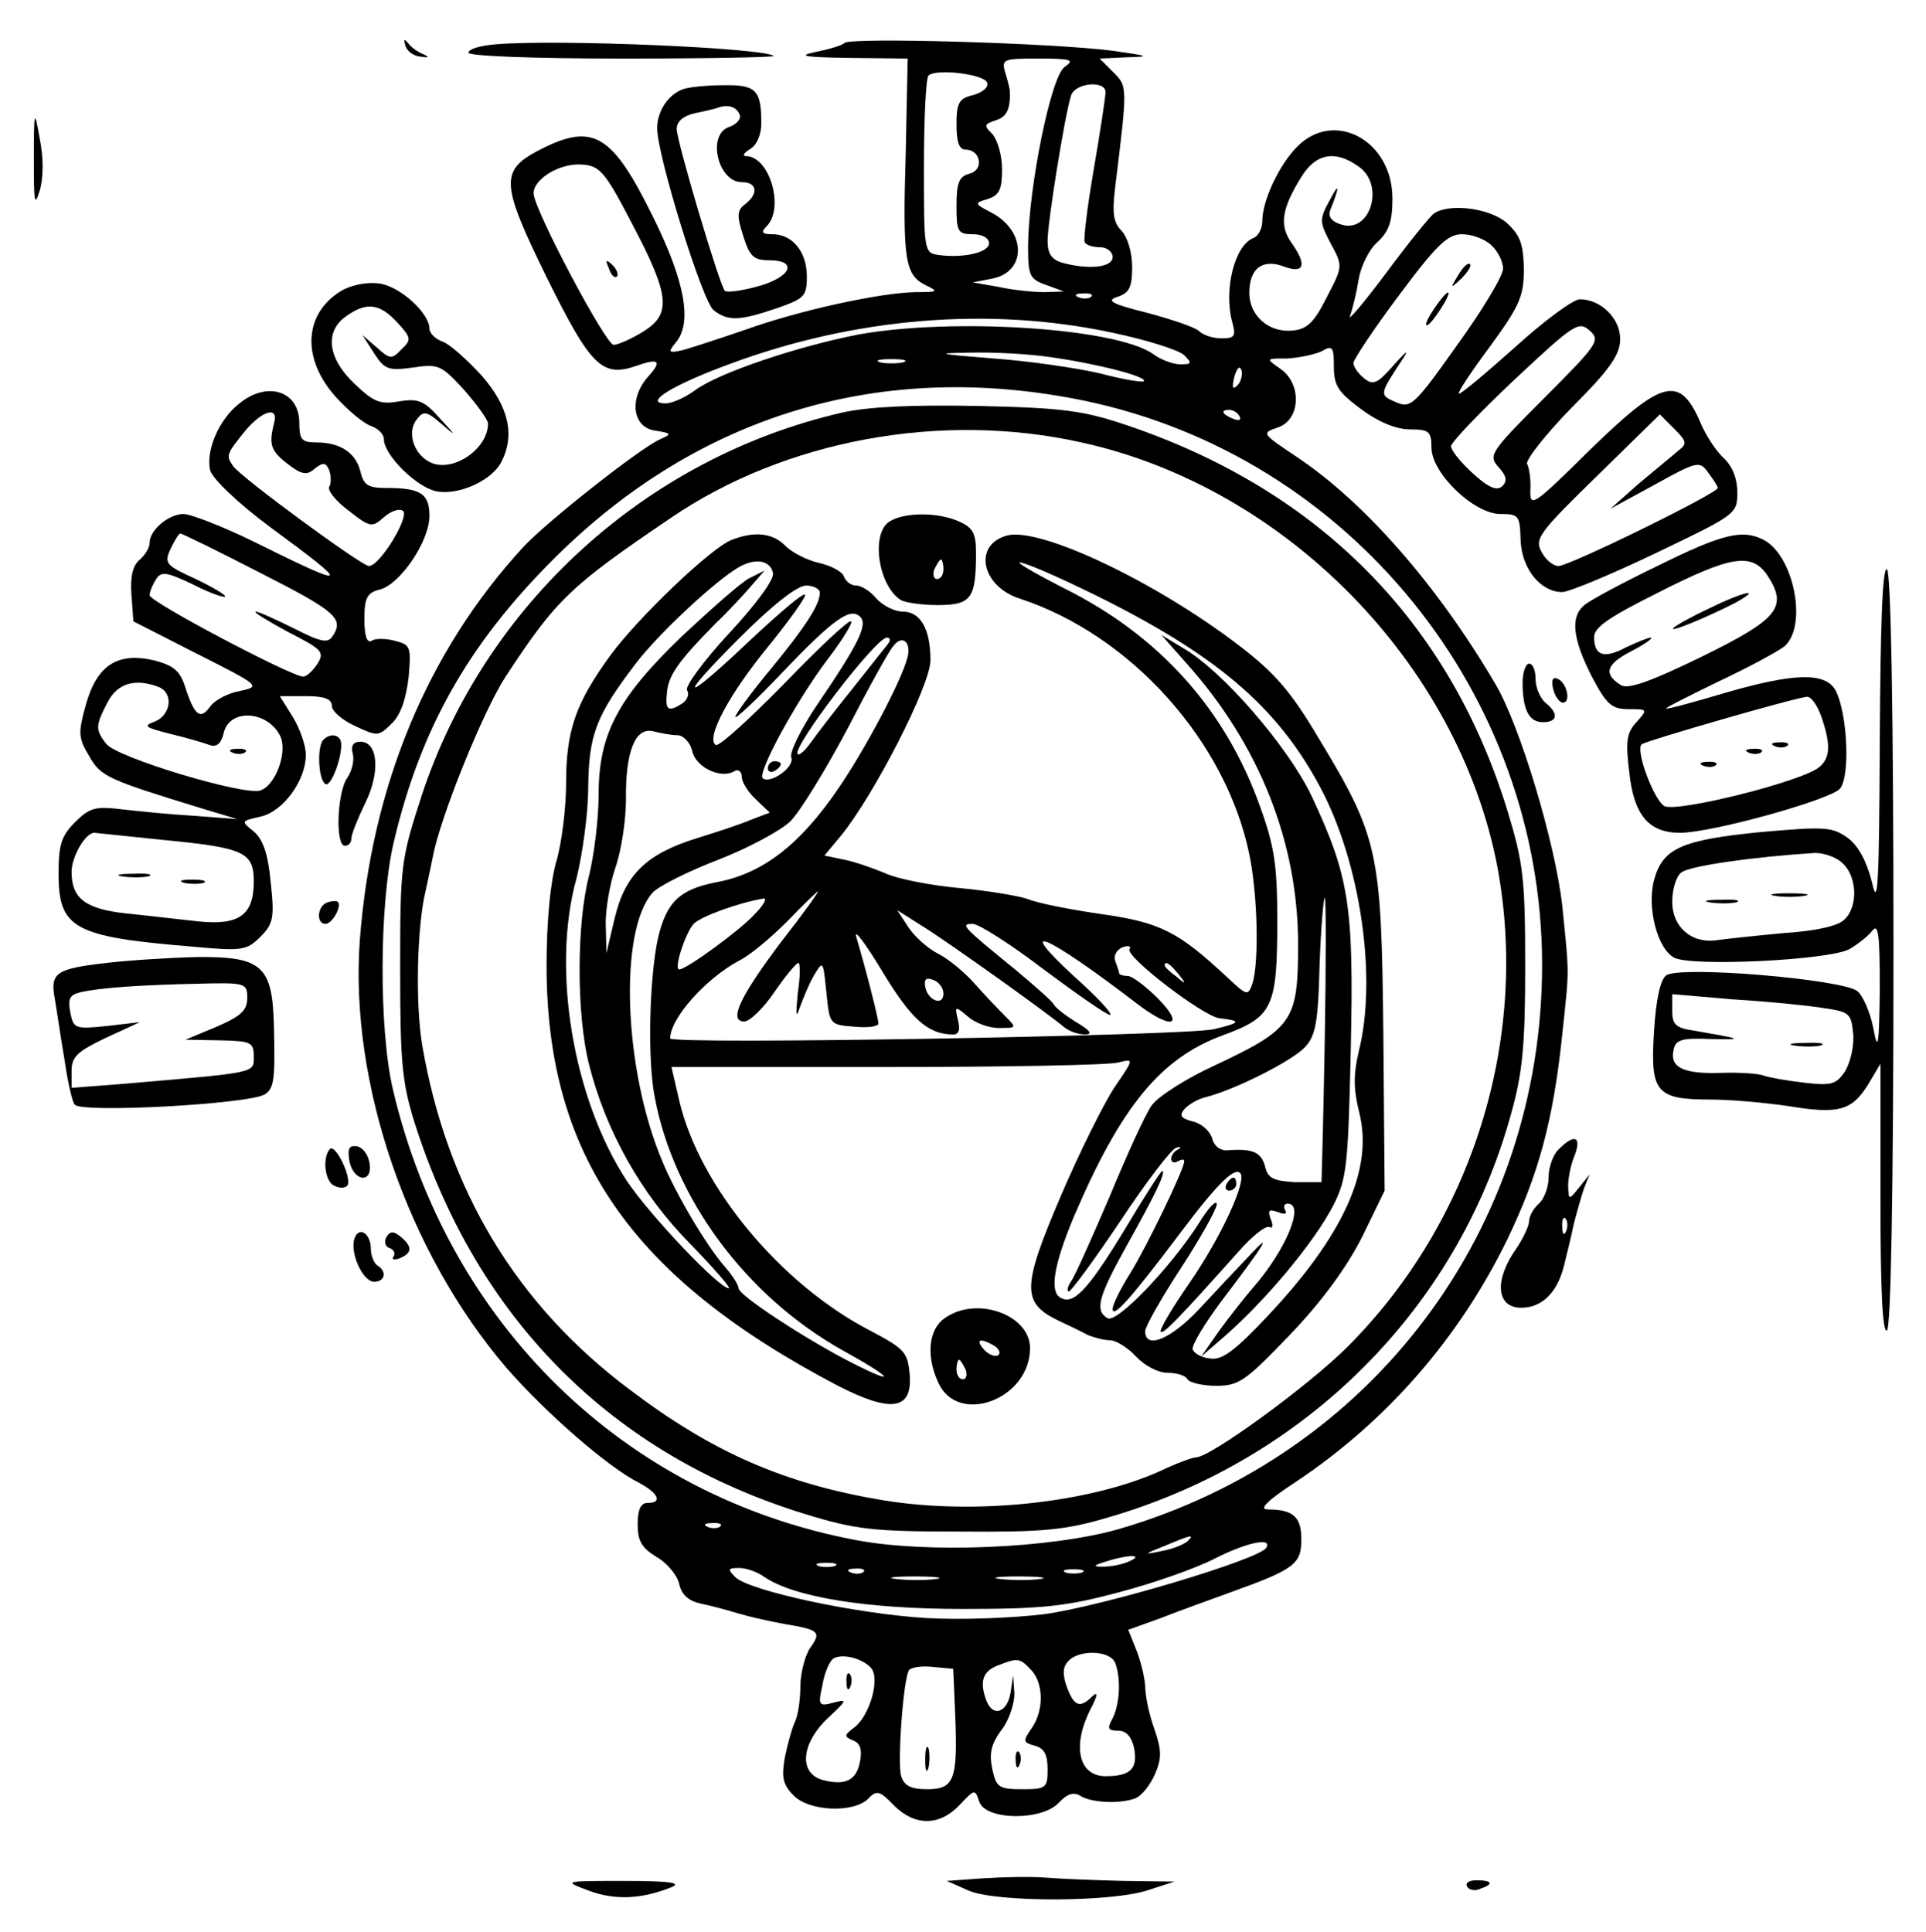 <?xml version="1.0" standalone="no"?>
<!DOCTYPE svg PUBLIC "-//W3C//DTD SVG 20010904//EN"
 "http://www.w3.org/TR/2001/REC-SVG-20010904/DTD/svg10.dtd">
<svg version="1.0" xmlns="http://www.w3.org/2000/svg"
 width="296pt" height="297pt" viewBox="0 0 296 297"
 preserveAspectRatio="xMidYMid meet">
<g transform="translate(0,297) scale(0.1,-0.1)"
fill="#000000" stroke="none">
<path d="M623 2900 c2 -8 12 -16 23 -17 13 -2 15 -1 4 4 -8 3 -19 11 -23 17
-6 7 -7 6 -4 -4z"/>
<path d="M763 2902 c-24 -2 -43 -7 -43 -13 0 -5 95 -9 237 -9 130 0 234 2 232
4 -12 12 -326 26 -426 18z"/>
<path d="M1298 2904 c-4 -4 -25 -10 -45 -14 -29 -6 -16 -8 52 -9 l90 -1 -3
-145 c-5 -165 -1 -187 30 -203 21 -10 20 -11 -15 -11 -56 -1 -182 -29 -262
-58 -38 -13 -81 -27 -95 -31 -23 -5 -24 -4 -11 12 25 30 14 93 -35 192 -63
128 -92 146 -174 104 -62 -32 -61 -51 10 -196 68 -137 85 -155 139 -136 34 12
39 7 17 -17 -30 -34 -24 -79 12 -83 24 -4 25 -5 7 -13 -29 -12 -175 -127 -211
-166 -147 -160 -233 -367 -251 -604 -16 -219 73 -479 225 -657 59 -68 156
-153 204 -177 30 -16 37 -31 13 -31 -10 0 -15 -10 -15 -33 0 -25 6 -36 29 -50
16 -9 32 -28 35 -42 4 -17 15 -26 34 -30 15 -3 41 -10 57 -15 17 -5 48 -12 70
-16 54 -9 58 -12 40 -37 -8 -12 -15 -39 -15 -60 0 -21 -4 -46 -9 -55 -4 -9
-11 -34 -15 -54 -5 -30 -3 -41 14 -58 24 -24 91 -27 114 -5 13 14 18 13 40
-10 32 -32 70 -32 101 1 23 24 23 25 30 5 9 -29 96 -30 122 -2 13 14 23 17 33
11 17 -11 61 -13 85 -4 10 4 23 21 30 37 11 25 10 38 -1 70 -8 22 -14 51 -14
66 -1 14 -7 39 -14 56 l-12 30 50 18 c28 11 78 29 111 41 94 34 105 42 105 80
0 35 -13 46 -52 46 -14 0 0 14 43 42 141 94 252 222 326 374 47 98 70 180 84
314 11 105 11 87 0 198 -11 97 -65 277 -103 341 -90 153 -201 279 -304 348
-55 37 -56 37 -30 46 35 12 37 67 4 90 -23 16 -23 16 10 16 18 1 42 6 53 11
17 10 19 7 19 -24 0 -29 7 -39 42 -65 27 -20 54 -31 75 -31 29 0 33 -3 33 -28
0 -39 65 -102 106 -102 28 0 30 -2 31 -41 2 -44 31 -79 64 -79 10 0 75 27 144
60 123 59 125 60 125 93 0 22 -8 41 -21 53 -11 10 -27 34 -35 53 -32 75 -58
69 -170 -40 -88 -87 -93 -90 -92 -62 1 17 -2 34 -5 40 -3 5 27 44 68 86 60 60
75 82 75 106 0 32 -30 61 -62 61 -10 0 -55 -33 -100 -74 -46 -41 -84 -73 -86
-71 -2 2 20 35 49 74 46 63 51 77 51 119 -1 38 -6 51 -27 70 -26 22 -87 30
-111 14 -6 -4 -39 -45 -74 -92 -35 -47 -60 -76 -55 -65 4 11 10 36 13 55 3 19
15 45 28 57 19 17 24 33 24 68 0 89 -89 137 -146 80 -28 -28 -54 -83 -54 -115
0 -11 -6 -23 -14 -26 -28 -11 -45 -77 -33 -126 7 -25 5 -28 -16 -28 -13 0 -28
5 -34 11 -6 6 -42 18 -79 28 -56 14 -65 19 -46 25 18 6 22 15 22 46 0 22 -7
45 -16 55 -13 13 -15 27 -10 68 19 155 19 154 -3 176 l-21 21 43 2 c36 1 33 2
-23 10 -93 12 -404 21 -412 12z m338 -37 c-21 -15 -55 -184 -56 -274 0 -47 2
-52 28 -61 l27 -10 -30 -1 c-16 0 -48 3 -70 8 l-40 7 31 6 c52 11 51 73 -2
101 -27 14 -27 15 -6 21 18 6 22 15 22 46 0 21 -7 45 -15 54 -13 13 -13 15 5
21 17 5 23 17 22 45 0 3 -3 15 -7 28 -6 21 -4 22 51 22 51 0 56 -2 40 -13z
m-119 -24 c3 -7 -7 -15 -21 -19 -22 -5 -26 -12 -26 -45 0 -27 4 -39 14 -39 23
0 29 -31 6 -37 -16 -4 -20 -14 -20 -49 0 -40 2 -44 25 -44 15 0 25 -6 25 -14
0 -14 -39 -23 -77 -18 -23 3 -23 6 -23 136 0 73 3 136 7 140 12 11 86 2 90
-11z m182 -15 c0 -7 -8 -60 -18 -118 -10 -58 -16 -108 -14 -112 2 -5 13 -8 24
-8 10 0 19 -7 19 -15 0 -16 -36 -20 -77 -9 -17 5 -23 14 -23 34 0 28 26 191
36 223 6 20 54 24 53 5z m389 -114 c41 -28 18 -104 -27 -89 -14 4 -20 12 -17
21 15 37 15 46 0 17 -17 -31 -16 -34 1 -67 19 -35 19 -35 -6 -83 -19 -38 -30
-49 -52 -51 -36 -4 -67 22 -67 58 0 38 21 53 54 40 31 -11 35 3 10 38 -18 26
-14 52 16 100 22 36 52 42 88 16z m-1116 -89 c58 -110 60 -138 16 -165 -18
-11 -38 -20 -45 -20 -12 0 -123 209 -123 233 0 22 41 47 75 44 27 -2 35 -11
77 -92z m1320 -32 c10 -9 18 -25 18 -36 0 -11 -32 -64 -71 -118 -66 -93 -71
-97 -94 -87 -26 11 -25 12 12 68 9 14 3 9 -14 -10 -26 -30 -33 -33 -47 -21 -9
7 -16 18 -16 23 0 5 31 52 70 104 58 78 75 94 97 94 14 0 35 -7 45 -17z m-615
-79 c-3 -3 -12 -4 -19 -1 -8 3 -5 6 6 6 11 1 17 -2 13 -5z m31 -55 c53 -11
104 -27 112 -35 12 -12 12 -14 -6 -14 -11 0 -30 7 -42 16 -57 40 -307 56 -452
30 -93 -18 -216 -59 -252 -86 -15 -11 -35 -20 -45 -20 -35 0 10 28 97 60 193
72 400 89 588 49z m665 -101 c-83 -83 -86 -88 -70 -106 12 -13 14 -21 6 -29
-8 -8 -21 -3 -45 19 -19 17 -34 36 -34 42 0 6 44 52 97 102 92 86 99 91 116
76 17 -15 13 -21 -70 -104z m-758 63 c71 -10 149 -30 143 -37 -3 -2 -33 3 -67
12 -34 8 -108 19 -164 23 -87 7 -92 8 -37 9 36 1 92 -2 125 -7z m-227 -8 c-10
-2 -26 -2 -35 0 -10 3 -2 5 17 5 19 0 27 -2 18 -5z m514 -35 c-8 -8 -9 -4 -5
13 4 13 8 18 11 10 2 -7 -1 -18 -6 -23z m-235 -24 c407 -85 703 -450 703 -867
0 -406 -261 -754 -650 -867 -104 -30 -296 -38 -405 -17 -355 67 -626 331 -711
692 -22 93 -21 286 1 380 41 174 114 304 245 435 224 224 507 308 817 244z
m238 -24 c3 -6 -1 -7 -9 -4 -18 7 -21 14 -7 14 6 0 13 -4 16 -10z m674 -53
c-8 -7 -35 -29 -60 -50 l-44 -39 68 37 c65 36 69 37 82 19 8 -11 15 -21 15
-24 0 -8 -228 -120 -245 -120 -8 0 -20 10 -26 22 -11 20 -3 30 85 116 l97 95
22 -22 c20 -20 20 -23 6 -34z m-1472 -1653 c-3 -3 -12 -4 -19 -1 -8 3 -5 6 6
6 11 1 17 -2 13 -5z m718 -23 c-6 -5 -23 -12 -40 -15 -28 -6 -28 -5 5 8 43 18
46 18 35 7z m121 -10 c-11 -18 -253 -90 -341 -102 -49 -6 -130 -9 -180 -6
-107 6 -274 42 -295 63 -12 12 -12 14 6 14 11 0 28 -6 39 -14 46 -31 157 -49
305 -49 123 0 159 4 241 26 53 14 118 37 145 51 49 25 90 34 80 17z m-211 -21
c-11 -5 -29 -8 -40 -8 -16 0 -15 2 5 8 34 11 60 11 35 0z m-452 -7 c-7 -2 -19
-2 -25 0 -7 3 -2 5 12 5 14 0 19 -2 13 -5z m44 -9 c-3 -3 -12 -4 -19 -1 -8 3
-5 6 6 6 11 1 17 -2 13 -5z m336 -1 c-7 -2 -19 -2 -25 0 -7 3 -2 5 12 5 14 0
19 -2 13 -5z m-225 -10 c-15 -2 -42 -2 -60 0 -18 2 -6 4 27 4 33 0 48 -2 33
-4z m160 0 c-15 -2 -42 -2 -60 0 -18 2 -6 4 27 4 33 0 48 -2 33 -4z m-259
-137 c14 -17 -3 -74 -26 -91 -16 -12 -16 -14 -2 -20 11 -4 14 -14 11 -31 -5
-30 -22 -39 -57 -30 -38 10 -34 56 7 95 30 28 31 30 9 24 -23 -6 -24 -4 -17
27 3 19 11 37 17 41 14 8 45 0 58 -15z m375 8 c9 -24 7 -63 -4 -85 -9 -16 -7
-19 8 -19 13 0 21 -9 25 -27 6 -32 -6 -43 -44 -43 -41 0 -52 46 -23 103 11 21
12 28 3 20 -19 -19 -28 -16 -39 13 -7 19 -7 31 1 40 16 19 65 18 73 -2z m-130
-10 c20 -20 21 -63 1 -91 -13 -19 -13 -21 5 -26 15 -4 20 -14 20 -36 0 -29 -2
-31 -39 -31 -36 0 -40 3 -46 31 -5 24 -2 38 14 60 12 15 20 41 20 56 l-2 28
-4 -27 c-5 -30 -27 -38 -37 -12 -11 29 -6 45 17 54 31 12 34 12 51 -6z m-116
-69 c4 -100 -1 -115 -43 -115 -25 0 -35 5 -40 20 -6 20 3 148 12 163 3 4 19 7
36 5 l32 -3 3 -70z"/>
<path d="M936 2557 c3 -10 9 -15 12 -12 3 3 0 11 -7 18 -10 9 -11 8 -5 -6z"/>
<path d="M2241 2547 c-13 -21 -12 -21 5 -5 10 10 16 20 13 22 -3 3 -11 -5 -18
-17z"/>
<path d="M2213 2508 c-15 -20 -25 -38 -20 -38 3 0 12 11 21 25 17 26 16 35 -1
13z"/>
<path d="M1295 2336 c-302 -69 -550 -295 -647 -589 -32 -99 -33 -107 -33 -267
0 -143 3 -174 22 -235 96 -303 304 -511 600 -602 78 -24 105 -27 238 -27 128
-1 162 2 229 22 303 88 536 321 618 619 18 64 22 105 22 228 0 135 -3 159 -27
238 -89 291 -289 493 -584 593 -68 23 -98 27 -228 30 -103 2 -169 -1 -210 -10z
m367 -46 c314 -69 579 -340 639 -651 50 -265 -38 -547 -230 -739 -60 -60 -211
-170 -233 -170 -5 0 -30 -9 -55 -21 -109 -49 -284 -68 -425 -45 -151 25 -262
73 -390 170 -175 131 -281 308 -319 529 -11 65 -8 184 5 237 3 14 8 37 11 52
11 61 78 226 112 278 78 119 99 139 254 244 176 120 416 164 631 116z"/>
<path d="M1368 2169 c-30 -17 -19 -98 16 -121 6 -4 32 -8 57 -8 52 0 59 10 59
81 0 29 -5 38 -25 47 -32 15 -84 15 -107 1z m82 -74 c0 -8 -4 -15 -10 -15 -5
0 -7 7 -4 15 4 8 8 15 10 15 2 0 4 -7 4 -15z"/>
<path d="M1124 2140 c-31 -12 -142 -118 -185 -176 -54 -74 -69 -116 -69 -198
0 -39 -7 -93 -15 -120 -9 -31 -15 -91 -15 -160 0 -291 130 -479 446 -645 83
-43 117 -39 112 17 -3 34 -8 39 -61 67 -137 71 -262 221 -293 353 l-12 52 331
0 c183 0 343 3 356 7 24 6 24 6 -6 -38 -16 -24 -54 -100 -83 -168 -59 -138
-60 -163 -5 -190 17 -8 38 -18 47 -23 10 -4 25 -8 34 -8 9 0 27 -11 40 -25 13
-14 34 -25 48 -25 14 0 28 -4 31 -10 3 -5 23 -10 44 -10 35 0 45 7 113 78 49
51 87 103 111 150 l35 72 -2 242 c-3 280 -7 301 -101 456 -41 69 -66 98 -121
140 -128 98 -305 182 -356 169 -53 -14 -40 -78 19 -97 171 -56 317 -219 353
-393 13 -63 15 -165 5 -198 -7 -20 -8 -20 -38 8 -76 71 -103 85 -194 98 -49 7
-99 17 -113 23 -14 5 -62 13 -105 17 -44 4 -96 14 -115 23 -19 8 -48 18 -64
21 l-29 6 25 30 c51 62 138 232 138 270 0 48 -15 75 -43 75 -12 0 -30 9 -40
20 -9 11 -23 20 -31 20 -8 0 -16 6 -19 14 -3 8 -21 17 -39 21 -18 4 -41 16
-51 26 -19 20 -48 23 -83 9z m64 -51 c2 -10 -28 -50 -68 -93 -39 -42 -68 -82
-64 -87 4 -6 0 -15 -7 -20 -22 -14 -27 -11 -24 16 2 27 18 49 74 106 20 19 45
46 56 59 l20 23 -24 -12 c-13 -7 -58 -47 -102 -88 -99 -95 -129 -151 -129
-244 0 -38 -7 -94 -15 -126 -19 -74 -19 -212 0 -288 26 -104 81 -201 155 -276
37 -38 64 -69 60 -69 -15 0 -121 112 -156 164 -83 126 -117 326 -78 466 9 36
18 99 18 140 1 81 12 110 73 190 35 46 122 127 158 148 26 15 49 11 53 -9z
m492 -32 c189 -93 283 -173 349 -297 62 -116 88 -294 59 -407 -8 -35 -8 -57 1
-93 22 -87 -24 -189 -142 -314 -49 -52 -69 -67 -87 -64 -13 1 -25 8 -27 14 -2
6 18 39 44 74 67 88 81 111 43 70 -18 -19 -53 -56 -77 -82 -43 -46 -83 -63
-83 -34 0 7 25 51 55 97 30 46 55 91 55 98 0 8 -13 -5 -28 -30 -43 -67 -126
-154 -140 -145 -20 12 -14 33 31 114 42 75 60 112 53 112 -2 0 -29 -42 -60
-94 -55 -90 -77 -113 -97 -100 -16 10 -9 51 21 123 73 171 134 245 230 280 76
28 83 42 83 176 0 83 -4 113 -26 174 -53 150 -155 264 -302 337 -49 25 -79 43
-65 39 14 -3 63 -25 110 -48z m-420 2 c0 -18 -21 -51 -76 -118 -30 -36 -54
-69 -54 -73 0 -4 32 26 72 68 79 83 105 101 120 86 12 -12 -2 -41 -66 -135
-25 -37 -43 -74 -40 -81 6 -15 -33 -42 -44 -32 -8 9 53 121 101 184 22 29 38
55 35 57 -3 3 -49 -40 -102 -95 -54 -55 -101 -98 -106 -95 -16 10 21 79 82
153 33 41 58 76 55 78 -3 3 -39 -28 -82 -68 -105 -100 -119 -99 -19 1 51 51
89 81 103 81 11 0 21 -5 21 -11z m103 -81 c-6 -7 -30 -38 -54 -68 -25 -31 -52
-66 -62 -80 -9 -13 -19 -22 -21 -19 -10 9 120 179 137 179 6 0 6 -5 0 -12z
m31 -21 c-10 -36 -64 -138 -105 -198 -59 -87 -117 -132 -188 -145 -57 -11 -77
-31 -90 -87 -13 -61 -16 -185 -5 -242 29 -157 141 -308 290 -391 76 -42 85
-55 14 -19 -69 35 -175 104 -175 115 0 5 -9 19 -20 32 -28 31 -77 114 -97 163
-60 142 -67 355 -15 413 9 10 55 33 102 51 46 18 96 45 110 59 14 14 53 77 87
141 33 64 65 122 71 128 14 19 29 5 21 -20z m-353 -117 c9 0 20 -11 23 -25 6
-25 45 -43 65 -30 6 3 11 -1 11 -9 0 -8 10 -24 22 -35 l21 -20 -29 -11 c-16
-7 -53 -19 -82 -28 -78 -24 -111 -56 -127 -122 l-13 -55 -1 42 c-1 23 6 64 15
90 9 26 16 73 16 103 -1 74 14 113 42 106 12 -3 28 -6 37 -6z m160 -317 c-64
-85 -82 -123 -57 -123 8 0 29 20 46 45 17 25 34 45 37 45 3 0 3 -21 -1 -47 -3
-32 -3 -40 3 -22 5 14 14 36 22 50 14 23 14 23 19 -26 5 -50 5 -50 43 -53 20
-2 37 0 37 5 0 7 -17 75 -34 133 -4 14 14 -10 40 -53 44 -73 70 -97 109 -97 9
0 11 8 7 23 -5 21 -4 21 15 5 11 -10 32 -18 48 -18 28 0 28 0 9 19 -10 10 -31
32 -46 49 -15 17 -40 38 -56 46 -16 8 -37 27 -46 41 l-17 26 41 -26 c40 -25
194 -135 217 -155 7 -5 20 -10 30 -10 13 0 9 6 -13 19 -18 11 -33 23 -35 28
-2 4 -29 28 -59 53 -81 66 -85 70 -65 70 9 0 58 -31 109 -70 51 -38 97 -70
102 -70 5 1 -20 28 -56 60 -93 86 -42 64 94 -40 55 -43 79 -39 36 5 -19 19
-40 35 -47 35 -7 0 -13 2 -13 4 0 2 -3 11 -6 19 -3 8 2 17 11 21 9 3 14 2 11
-3 -7 -11 113 -103 138 -106 35 -4 33 -7 -9 -17 -47 -10 -835 -24 -835 -14 0
31 55 92 105 119 17 8 50 36 75 61 24 25 46 46 47 46 2 0 -23 -35 -56 -77z
m-42 41 c-22 -24 -104 -84 -115 -84 -9 0 9 55 22 70 12 12 71 33 108 39 5 0
-1 -11 -15 -25z m652 -91 c13 -16 12 -17 -3 -4 -10 7 -18 15 -18 17 0 8 8 3
21 -13z m-361 -30 c0 -20 -24 -11 -28 10 -2 12 1 15 12 11 9 -3 16 -13 16 -21z"/>
<path d="M1823 1951 c112 -125 172 -275 172 -433 0 -117 -8 -129 -127 -185
-44 -20 -88 -48 -98 -62 -10 -14 -39 -78 -65 -141 -27 -63 -53 -121 -58 -128
-5 -7 -8 -15 -5 -17 2 -3 38 46 79 107 41 62 80 113 87 114 7 2 8 0 2 -3 -5
-2 -10 -9 -10 -14 0 -6 5 -7 10 -4 6 3 10 4 10 0 0 -12 -58 -132 -83 -172 -15
-24 -27 -48 -27 -55 0 -15 28 16 104 117 57 76 83 101 92 92 11 -11 -29 -98
-78 -169 -27 -39 -47 -73 -44 -75 4 -4 29 22 120 124 21 24 42 40 47 37 5 -3
6 3 2 12 -5 14 -3 16 11 11 10 -4 15 -3 11 3 -3 6 -1 10 4 10 27 0 -3 -72 -54
-130 -12 -14 -35 -43 -51 -65 l-28 -40 29 25 c66 56 145 150 175 209 20 40 22
62 26 240 5 220 -3 265 -60 387 -36 76 -138 194 -198 228 l-33 20 38 -43z
m213 -578 c-2 -120 -5 -219 -5 -220 -1 0 -19 0 -41 0 -33 2 -42 6 -46 25 -6
21 -19 27 -57 24 -11 -1 -21 6 -24 18 -3 11 -16 23 -29 26 -19 5 -22 9 -14 19
6 7 21 16 34 19 44 11 133 56 152 77 16 17 20 40 22 125 2 57 6 104 8 104 2 0
2 -98 0 -217z"/>
<path d="M1885 1150 c-3 -5 -1 -10 4 -10 6 0 11 5 11 10 0 6 -2 10 -4 10 -3 0
-8 -4 -11 -10z"/>
<path d="M1180 1789 c0 -5 5 -7 10 -4 6 3 10 8 10 11 0 2 -4 4 -10 4 -5 0 -10
-5 -10 -11z"/>
<path d="M1452 944 c-25 -17 -29 -58 -10 -99 30 -67 141 -26 141 53 0 51 -82
81 -131 46z m77 -43 c7 -5 9 -11 5 -14 -5 -3 -15 1 -22 9 -14 16 -5 18 17 5z
m-45 -36 c3 -8 1 -15 -4 -15 -6 0 -10 7 -10 15 0 8 2 15 4 15 2 0 6 -7 10 -15z"/>
<path d="M1301 384 c0 -11 3 -14 6 -6 3 7 2 16 -1 19 -3 4 -6 -2 -5 -13z"/>
<path d="M1561 264 c0 -11 3 -14 6 -6 3 7 2 16 -1 19 -3 4 -6 -2 -5 -13z"/>
<path d="M1422 265 c0 -16 2 -22 5 -12 2 9 2 23 0 30 -3 6 -5 -1 -5 -18z"/>
<path d="M1050 2833 c-23 -8 -40 -34 -40 -60 0 -42 70 -268 87 -280 22 -17 40
-16 96 3 43 15 47 18 47 49 0 38 -22 65 -53 65 -16 0 -18 3 -9 12 28 28 5 107
-31 108 -7 0 -4 5 6 11 10 6 17 22 17 39 0 52 -8 60 -59 59 -25 0 -53 -3 -61
-6z m87 -40 c2 -6 -5 -14 -16 -18 -35 -11 -18 -85 19 -85 24 0 26 -18 5 -34
-12 -9 -13 -17 -3 -48 10 -32 16 -38 40 -38 45 0 34 -26 -17 -40 -25 -7 -48
-10 -51 -7 -8 8 -74 230 -74 249 0 11 10 20 28 24 15 3 32 7 37 9 15 5 28 0
32 -12z"/>
<path d="M52 2725 c0 -66 1 -74 9 -48 6 20 6 51 0 80 -8 46 -9 45 -9 -32z"/>
<path d="M528 2525 c-61 -34 -66 -105 -12 -165 19 -21 44 -42 55 -45 10 -4 19
-12 19 -20 0 -24 49 -73 80 -80 33 -7 84 15 100 44 22 42 12 86 -30 134 -23
25 -50 49 -60 52 -11 4 -20 13 -20 20 0 23 -43 63 -75 69 -18 3 -41 -1 -57 -9z
m82 -50 c22 -24 23 -27 7 -42 -15 -16 -18 -15 -38 3 l-22 19 18 -28 c16 -25
22 -27 59 -22 40 6 44 4 79 -34 20 -23 37 -46 37 -52 0 -40 -56 -77 -90 -59
-25 13 -35 47 -19 66 10 13 15 12 38 -8 23 -20 23 -19 -3 9 -24 27 -33 31 -63
26 -29 -5 -39 -1 -69 28 -41 39 -45 80 -12 103 31 22 51 20 78 -9z"/>
<path d="M368 2350 c-31 -24 -52 -72 -45 -103 4 -13 41 -49 92 -87 128 -94
125 -97 -26 -22 -47 23 -96 42 -107 42 -23 0 -52 -25 -52 -44 0 -8 -7 -19 -15
-26 -11 -9 -15 -26 -13 -54 l3 -41 98 -50 c97 -49 98 -50 66 -57 -18 -3 -39
-14 -46 -24 -15 -21 -24 -14 -38 29 -8 26 -18 34 -48 42 -56 13 -88 -7 -105
-68 -12 -43 -12 -51 5 -79 18 -32 28 -36 178 -82 l50 -15 -65 5 c-36 2 -86 7
-112 10 -41 5 -50 3 -73 -20 -21 -21 -25 -35 -25 -79 0 -84 23 -97 206 -112
76 -7 83 -6 104 15 20 20 22 29 16 84 -4 44 -12 66 -26 78 -20 16 -20 16 11
23 34 8 69 55 69 95 0 14 -9 40 -20 58 l-20 32 40 0 c28 0 40 -4 40 -15 0 -8
16 -22 36 -31 34 -16 36 -16 56 4 14 13 22 38 26 71 4 47 3 50 -21 56 -14 4
-31 4 -36 0 -7 -4 -11 8 -11 33 0 33 4 41 24 46 31 8 76 74 76 113 0 34 -13
43 -66 43 -28 0 -35 4 -40 25 -7 29 -31 45 -68 45 -22 0 -26 4 -26 30 0 49
-49 65 -92 30z m53 -31 c-8 -32 -5 -42 21 -62 22 -17 30 -18 42 -7 13 10 17 9
22 -3 3 -9 3 -20 0 -25 -3 -6 10 -22 30 -37 33 -26 36 -26 54 -10 10 9 23 14
29 10 12 -7 -35 -85 -52 -85 -11 0 -198 137 -209 154 -11 16 -10 18 19 54 27
32 52 38 44 11z m-20 -230 c116 -59 128 -70 110 -97 -7 -11 -18 -9 -59 12 -28
14 -55 26 -59 26 -4 -1 18 -14 49 -31 53 -27 57 -31 46 -49 -7 -11 -17 -20
-22 -20 -18 0 -236 115 -236 125 0 6 5 17 10 25 8 12 16 11 56 -8 25 -13 48
-21 50 -19 2 2 -18 14 -45 27 -46 21 -49 24 -39 46 6 13 13 24 15 24 3 0 58
-27 124 -61z m-157 -175 c23 -9 19 -43 -6 -53 -19 -7 -15 -9 24 -19 25 -6 52
-14 60 -17 11 -4 18 2 22 19 9 37 66 34 86 -4 13 -24 -6 -77 -30 -85 -26 -8
-222 51 -237 72 -17 22 -16 28 2 63 15 30 43 38 79 24z m7 -235 c125 -12 139
-19 139 -64 0 -52 -23 -68 -87 -61 -29 3 -78 9 -109 12 -63 7 -84 23 -84 64 0
23 21 60 35 60 1 0 49 -5 106 -11z"/>
<path d="M358 1813 c7 -3 16 -2 19 1 4 3 -2 6 -13 5 -11 0 -14 -3 -6 -6z"/>
<path d="M188 1623 c12 -2 30 -2 40 0 9 3 -1 5 -23 4 -22 0 -30 -2 -17 -4z"/>
<path d="M283 1613 c9 -2 23 -2 30 0 6 3 -1 5 -18 5 -16 0 -22 -2 -12 -5z"/>
<path d="M2547 2100 c-54 -26 -104 -53 -112 -60 -22 -18 -18 -52 11 -109 23
-44 31 -51 57 -51 29 0 30 0 12 -20 -15 -16 -17 -30 -11 -77 7 -66 30 -93 78
-93 49 0 232 51 246 68 16 20 11 117 -7 151 -16 28 -63 27 -170 -4 -47 -14
-87 -25 -90 -24 -4 0 32 18 79 41 47 22 93 47 103 55 35 32 14 138 -32 163
-33 17 -63 10 -164 -40z m169 -14 c32 -49 18 -67 -100 -125 -80 -39 -114 -51
-125 -44 -27 17 -23 32 16 52 21 11 34 20 30 21 -4 0 -21 -7 -38 -15 -34 -18
-49 -13 -49 16 0 15 24 31 98 68 112 57 144 62 168 27z m83 -217 c15 -43 14
-64 -3 -78 -26 -22 -218 -70 -238 -60 -16 9 -45 86 -35 95 5 5 237 72 254 73
6 1 16 -13 22 -30z"/>
<path d="M2627 2035 c-26 -12 -51 -26 -55 -30 -9 -9 53 17 94 38 44 24 16 19
-39 -8z"/>
<path d="M2728 1823 c7 -3 16 -2 19 1 4 3 -2 6 -13 5 -11 0 -14 -3 -6 -6z"/>
<path d="M2688 1813 c7 -3 16 -2 19 1 4 3 -2 6 -13 5 -11 0 -14 -3 -6 -6z"/>
<path d="M2618 1793 c7 -3 16 -2 19 1 4 3 -2 6 -13 5 -11 0 -14 -3 -6 -6z"/>
<path d="M2889 1833 c-1 -226 -3 -260 -12 -219 -8 32 -21 56 -37 68 -24 17
-34 18 -135 9 -121 -12 -150 -25 -163 -74 -11 -42 5 -105 31 -119 27 -14 236
-4 269 13 12 7 28 19 35 28 10 13 12 -5 12 -89 -1 -89 -3 -98 -10 -60 -5 25
-16 50 -25 57 -25 18 -271 39 -293 24 -9 -6 -16 -36 -19 -87 -6 -93 3 -104 87
-104 31 0 85 -5 119 -10 78 -13 98 -7 123 33 l19 32 0 -208 c0 -136 3 -206 10
-202 6 4 10 210 10 585 0 375 -4 581 -10 585 -7 4 -10 -86 -11 -262z m-57
-190 c22 -20 24 -66 3 -86 -9 -10 -44 -18 -92 -21 -43 -4 -90 -9 -104 -11 -39
-6 -69 20 -69 59 0 19 6 39 14 45 12 10 110 24 205 30 14 0 33 -6 43 -16z
m-32 -222 c42 -6 45 -8 48 -39 2 -19 -4 -44 -12 -58 -14 -21 -21 -23 -64 -18
-26 3 -54 8 -62 11 -8 3 -37 5 -65 4 -57 -2 -79 8 -73 35 3 16 12 19 58 17 52
-1 48 0 -27 13 -27 4 -33 9 -33 30 l0 26 93 -8 c50 -3 112 -9 137 -13z"/>
<path d="M2728 1593 c12 -2 32 -2 45 0 12 2 2 4 -23 4 -25 0 -35 -2 -22 -4z"/>
<path d="M2628 1583 c12 -2 30 -2 40 0 9 3 -1 5 -23 4 -22 0 -30 -2 -17 -4z"/>
<path d="M2758 1363 c12 -2 30 -2 40 0 9 3 -1 5 -23 4 -22 0 -30 -2 -17 -4z"/>
<path d="M2340 1921 c0 -42 10 -61 31 -61 23 0 25 13 4 30 -8 7 -15 23 -15 36
0 13 -4 24 -10 24 -5 0 -10 -13 -10 -29z"/>
<path d="M2387 1911 c3 -12 10 -21 15 -21 13 0 6 32 -9 37 -7 3 -9 -3 -6 -16z"/>
<path d="M497 1833 c-10 -10 -8 -61 3 -68 10 -6 30 54 23 68 -5 9 -17 9 -26 0z"/>
<path d="M542 1812 c3 -10 -1 -27 -8 -37 -16 -22 -19 -105 -4 -105 6 0 10 5
10 11 0 7 10 31 21 54 24 48 20 95 -7 95 -11 0 -15 -6 -12 -18z"/>
<path d="M503 1583 c-16 -6 -17 -33 -3 -33 11 0 26 28 19 34 -2 2 -10 1 -16
-1z"/>
<path d="M164 1490 c-78 -9 -87 -15 -80 -54 3 -17 9 -59 15 -94 5 -35 12 -66
16 -70 13 -13 268 1 292 16 14 9 16 22 14 103 -2 95 -18 109 -119 108 -42 -1
-104 -5 -138 -9z m216 -54 c0 -19 -10 -28 -47 -44 l-48 -20 53 -1 c48 -1 52
-3 52 -25 0 -26 6 -24 -202 -42 l-78 -6 0 26 c0 22 9 30 53 51 l52 24 -51 -6
c-49 -5 -51 -4 -56 21 -4 21 -1 27 16 31 31 7 91 11 179 13 75 2 77 1 77 -22z"/>
<path d="M2396 1204 c-9 -8 -16 -28 -16 -43 0 -16 -7 -34 -15 -41 -8 -7 -15
-19 -15 -27 0 -7 -9 -26 -19 -41 -35 -49 -32 -92 7 -92 32 0 56 24 66 66 4 16
11 45 15 64 5 19 12 44 16 55 l8 20 -16 -20 c-16 -20 -16 -20 -17 2 0 12 4 33
10 47 11 29 0 34 -24 10z m11 -126 c-3 -8 -6 -5 -6 6 -1 11 2 17 5 13 3 -3 4
-12 1 -19z"/>
<path d="M507 1204 c-12 -13 -8 -52 8 -57 8 -4 16 -3 19 1 7 11 -18 64 -27 56z"/>
<path d="M537 1185 c7 -32 36 -34 31 -3 -2 13 -10 24 -19 26 -13 2 -15 -3 -12
-23z"/>
<path d="M545 1067 c-8 -21 12 -67 30 -67 17 0 20 16 5 25 -5 3 -10 15 -10 25
0 24 -18 36 -25 17z"/>
<path d="M594 1069 c-4 -7 -2 -15 4 -17 7 -2 10 -8 7 -13 -4 -5 1 -6 9 -3 20
8 20 18 2 33 -11 9 -16 9 -22 0z"/>
<path d="M1510 83 l-55 -4 34 -15 c42 -18 220 -18 276 1 l40 13 -76 1 c-42 1
-96 3 -120 5 -24 2 -69 1 -99 -1z"/>
<path d="M905 64 c40 -15 81 -13 126 5 18 7 0 10 -71 10 -95 0 -95 0 -55 -15z"/>
<path d="M2255 70 c3 -5 12 -7 20 -3 21 7 19 13 -6 13 -11 0 -18 -4 -14 -10z"/>
</g>
</svg>
